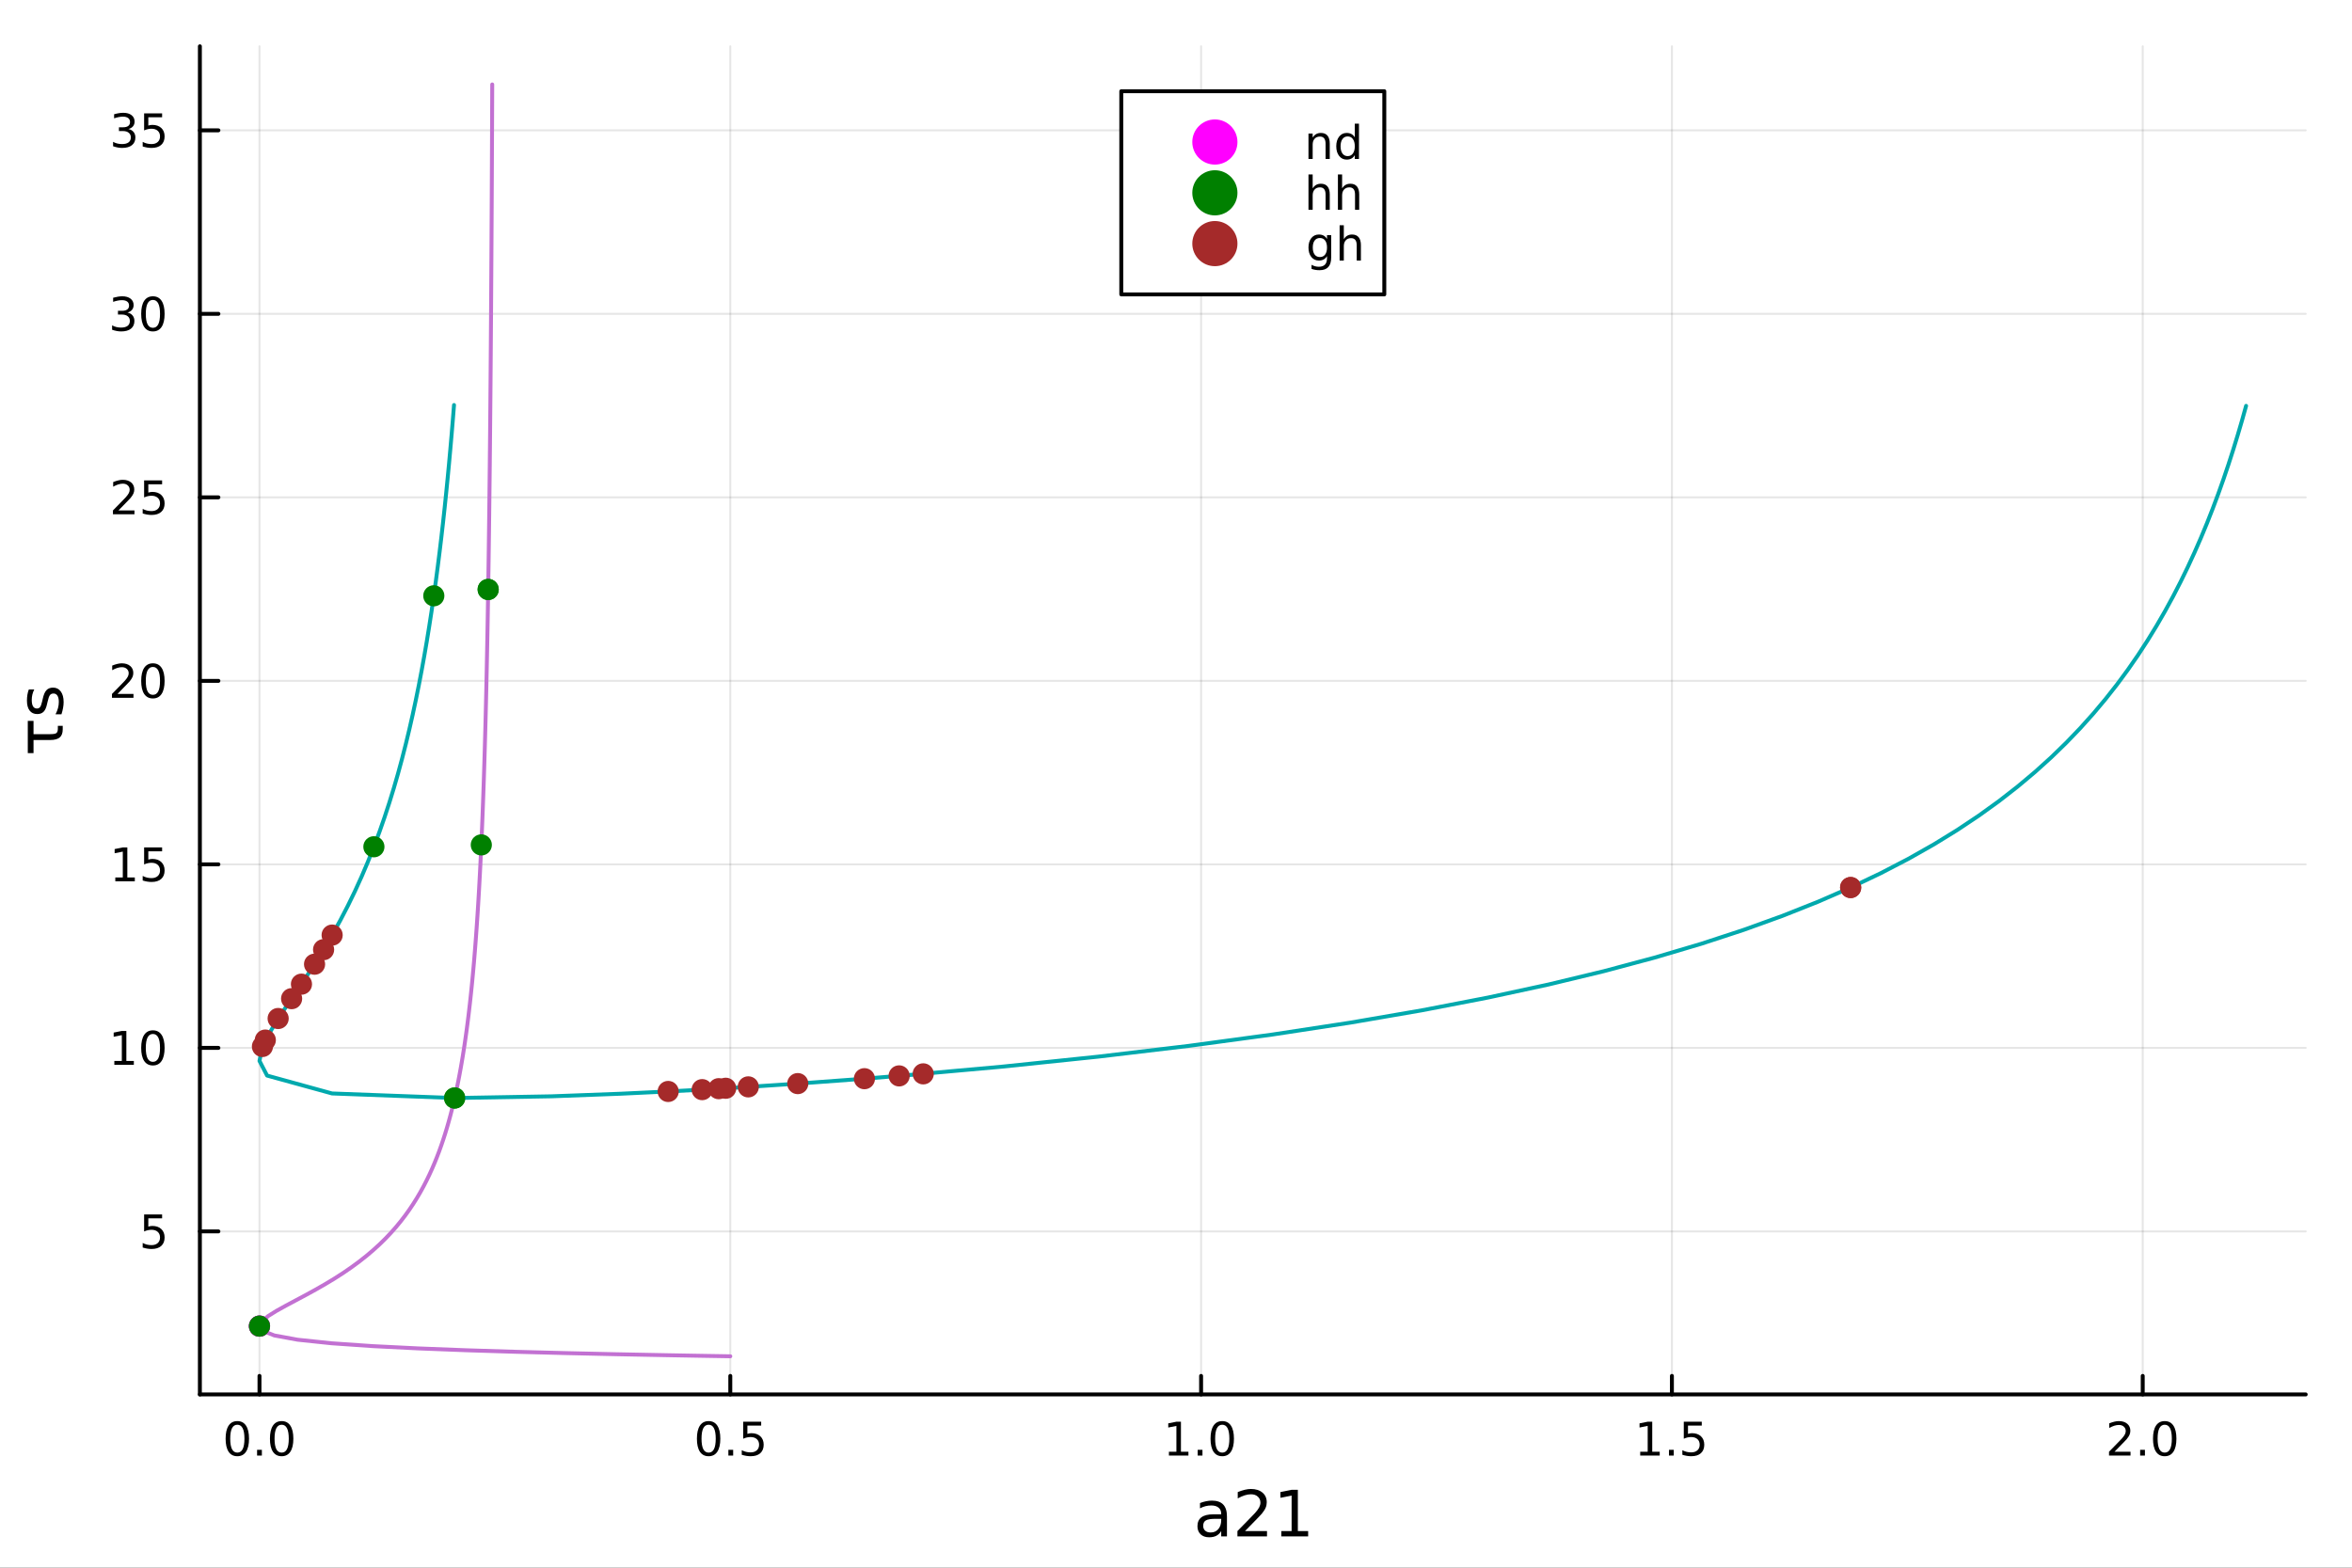 <?xml version="1.0" encoding="utf-8"?>
<svg xmlns="http://www.w3.org/2000/svg" xmlns:xlink="http://www.w3.org/1999/xlink" width="600" height="400" viewBox="0 0 2400 1600">
<rect x="0" y="0" width="2400" height="1600" fill="#333333" stroke="none"/>
<defs>
  <clipPath id="clip710">
    <rect x="0" y="0" width="2400" height="1600"/>
  </clipPath>
</defs>
<path clip-path="url(#clip710)" d="M0 1600 L2400 1600 L2400 0 L0 0  Z" fill="#ffffff" fill-rule="evenodd" fill-opacity="1"/>
<defs>
  <clipPath id="clip711">
    <rect x="480" y="0" width="1681" height="1600"/>
  </clipPath>
</defs>
<path clip-path="url(#clip710)" d="M203.964 1423.18 L2352.76 1423.18 L2352.76 47.244 L203.964 47.244  Z" fill="#ffffff" fill-rule="evenodd" fill-opacity="1"/>
<defs>
  <clipPath id="clip712">
    <rect x="203" y="47" width="2150" height="1377"/>
  </clipPath>
</defs>
<polyline clip-path="url(#clip712)" style="stroke:#000000; stroke-linecap:round; stroke-linejoin:round; stroke-width:2; stroke-opacity:0.1; fill:none" points="264.784,1423.18 264.784,47.244 "/>
<polyline clip-path="url(#clip712)" style="stroke:#000000; stroke-linecap:round; stroke-linejoin:round; stroke-width:2; stroke-opacity:0.1; fill:none" points="745.199,1423.18 745.199,47.244 "/>
<polyline clip-path="url(#clip712)" style="stroke:#000000; stroke-linecap:round; stroke-linejoin:round; stroke-width:2; stroke-opacity:0.1; fill:none" points="1225.61,1423.18 1225.61,47.244 "/>
<polyline clip-path="url(#clip712)" style="stroke:#000000; stroke-linecap:round; stroke-linejoin:round; stroke-width:2; stroke-opacity:0.1; fill:none" points="1706.03,1423.18 1706.03,47.244 "/>
<polyline clip-path="url(#clip712)" style="stroke:#000000; stroke-linecap:round; stroke-linejoin:round; stroke-width:2; stroke-opacity:0.1; fill:none" points="2186.45,1423.18 2186.45,47.244 "/>
<polyline clip-path="url(#clip712)" style="stroke:#000000; stroke-linecap:round; stroke-linejoin:round; stroke-width:2; stroke-opacity:0.1; fill:none" points="203.964,1256.78 2352.76,1256.78 "/>
<polyline clip-path="url(#clip712)" style="stroke:#000000; stroke-linecap:round; stroke-linejoin:round; stroke-width:2; stroke-opacity:0.1; fill:none" points="203.964,1069.48 2352.76,1069.48 "/>
<polyline clip-path="url(#clip712)" style="stroke:#000000; stroke-linecap:round; stroke-linejoin:round; stroke-width:2; stroke-opacity:0.1; fill:none" points="203.964,882.19 2352.76,882.19 "/>
<polyline clip-path="url(#clip712)" style="stroke:#000000; stroke-linecap:round; stroke-linejoin:round; stroke-width:2; stroke-opacity:0.1; fill:none" points="203.964,694.898 2352.76,694.898 "/>
<polyline clip-path="url(#clip712)" style="stroke:#000000; stroke-linecap:round; stroke-linejoin:round; stroke-width:2; stroke-opacity:0.1; fill:none" points="203.964,507.606 2352.76,507.606 "/>
<polyline clip-path="url(#clip712)" style="stroke:#000000; stroke-linecap:round; stroke-linejoin:round; stroke-width:2; stroke-opacity:0.1; fill:none" points="203.964,320.314 2352.76,320.314 "/>
<polyline clip-path="url(#clip712)" style="stroke:#000000; stroke-linecap:round; stroke-linejoin:round; stroke-width:2; stroke-opacity:0.1; fill:none" points="203.964,133.021 2352.76,133.021 "/>
<polyline clip-path="url(#clip710)" style="stroke:#000000; stroke-linecap:round; stroke-linejoin:round; stroke-width:4; stroke-opacity:1; fill:none" points="203.964,1423.18 2352.76,1423.18 "/>
<polyline clip-path="url(#clip710)" style="stroke:#000000; stroke-linecap:round; stroke-linejoin:round; stroke-width:4; stroke-opacity:1; fill:none" points="264.784,1423.18 264.784,1404.28 "/>
<polyline clip-path="url(#clip710)" style="stroke:#000000; stroke-linecap:round; stroke-linejoin:round; stroke-width:4; stroke-opacity:1; fill:none" points="745.199,1423.18 745.199,1404.28 "/>
<polyline clip-path="url(#clip710)" style="stroke:#000000; stroke-linecap:round; stroke-linejoin:round; stroke-width:4; stroke-opacity:1; fill:none" points="1225.61,1423.18 1225.61,1404.28 "/>
<polyline clip-path="url(#clip710)" style="stroke:#000000; stroke-linecap:round; stroke-linejoin:round; stroke-width:4; stroke-opacity:1; fill:none" points="1706.03,1423.18 1706.03,1404.28 "/>
<polyline clip-path="url(#clip710)" style="stroke:#000000; stroke-linecap:round; stroke-linejoin:round; stroke-width:4; stroke-opacity:1; fill:none" points="2186.45,1423.18 2186.45,1404.28 "/>
<path clip-path="url(#clip710)" d="M242.168 1454.1 Q238.557 1454.1 236.728 1457.66 Q234.923 1461.2 234.923 1468.33 Q234.923 1475.44 236.728 1479.01 Q238.557 1482.55 242.168 1482.55 Q245.802 1482.55 247.608 1479.01 Q249.436 1475.44 249.436 1468.33 Q249.436 1461.2 247.608 1457.66 Q245.802 1454.1 242.168 1454.1 M242.168 1450.39 Q247.978 1450.39 251.034 1455 Q254.112 1459.58 254.112 1468.33 Q254.112 1477.06 251.034 1481.67 Q247.978 1486.25 242.168 1486.25 Q236.358 1486.25 233.279 1481.67 Q230.224 1477.06 230.224 1468.33 Q230.224 1459.58 233.279 1455 Q236.358 1450.39 242.168 1450.39 Z" fill="#000000" fill-rule="nonzero" fill-opacity="1" /><path clip-path="url(#clip710)" d="M262.33 1479.7 L267.214 1479.7 L267.214 1485.58 L262.33 1485.58 L262.33 1479.7 Z" fill="#000000" fill-rule="nonzero" fill-opacity="1" /><path clip-path="url(#clip710)" d="M287.399 1454.1 Q283.788 1454.1 281.959 1457.66 Q280.154 1461.2 280.154 1468.33 Q280.154 1475.44 281.959 1479.01 Q283.788 1482.55 287.399 1482.55 Q291.033 1482.55 292.839 1479.01 Q294.668 1475.44 294.668 1468.33 Q294.668 1461.2 292.839 1457.66 Q291.033 1454.1 287.399 1454.1 M287.399 1450.39 Q293.209 1450.39 296.265 1455 Q299.344 1459.58 299.344 1468.33 Q299.344 1477.06 296.265 1481.67 Q293.209 1486.25 287.399 1486.25 Q281.589 1486.25 278.51 1481.67 Q275.455 1477.06 275.455 1468.33 Q275.455 1459.58 278.51 1455 Q281.589 1450.39 287.399 1450.39 Z" fill="#000000" fill-rule="nonzero" fill-opacity="1" /><path clip-path="url(#clip710)" d="M723.081 1454.1 Q719.47 1454.1 717.641 1457.66 Q715.836 1461.2 715.836 1468.33 Q715.836 1475.44 717.641 1479.01 Q719.47 1482.55 723.081 1482.55 Q726.716 1482.55 728.521 1479.01 Q730.35 1475.44 730.35 1468.33 Q730.35 1461.2 728.521 1457.66 Q726.716 1454.1 723.081 1454.1 M723.081 1450.39 Q728.891 1450.39 731.947 1455 Q735.026 1459.58 735.026 1468.33 Q735.026 1477.06 731.947 1481.67 Q728.891 1486.25 723.081 1486.25 Q717.271 1486.25 714.192 1481.67 Q711.137 1477.06 711.137 1468.33 Q711.137 1459.58 714.192 1455 Q717.271 1450.39 723.081 1450.39 Z" fill="#000000" fill-rule="nonzero" fill-opacity="1" /><path clip-path="url(#clip710)" d="M743.243 1479.7 L748.127 1479.7 L748.127 1485.58 L743.243 1485.58 L743.243 1479.7 Z" fill="#000000" fill-rule="nonzero" fill-opacity="1" /><path clip-path="url(#clip710)" d="M758.359 1451.02 L776.715 1451.02 L776.715 1454.96 L762.641 1454.96 L762.641 1463.43 Q763.66 1463.08 764.678 1462.92 Q765.697 1462.73 766.715 1462.73 Q772.502 1462.73 775.882 1465.9 Q779.262 1469.08 779.262 1474.49 Q779.262 1480.07 775.789 1483.17 Q772.317 1486.25 765.998 1486.25 Q763.822 1486.25 761.553 1485.88 Q759.308 1485.51 756.901 1484.77 L756.901 1480.07 Q758.984 1481.2 761.206 1481.76 Q763.428 1482.32 765.905 1482.32 Q769.91 1482.32 772.248 1480.21 Q774.586 1478.1 774.586 1474.49 Q774.586 1470.88 772.248 1468.77 Q769.91 1466.67 765.905 1466.67 Q764.03 1466.67 762.155 1467.08 Q760.303 1467.5 758.359 1468.38 L758.359 1451.02 Z" fill="#000000" fill-rule="nonzero" fill-opacity="1" /><path clip-path="url(#clip710)" d="M1192.77 1481.64 L1200.41 1481.64 L1200.41 1455.28 L1192.1 1456.95 L1192.1 1452.69 L1200.36 1451.02 L1205.04 1451.02 L1205.04 1481.64 L1212.68 1481.64 L1212.68 1485.58 L1192.77 1485.58 L1192.77 1481.64 Z" fill="#000000" fill-rule="nonzero" fill-opacity="1" /><path clip-path="url(#clip710)" d="M1222.12 1479.7 L1227 1479.7 L1227 1485.58 L1222.12 1485.58 L1222.12 1479.7 Z" fill="#000000" fill-rule="nonzero" fill-opacity="1" /><path clip-path="url(#clip710)" d="M1247.19 1454.1 Q1243.58 1454.1 1241.75 1457.66 Q1239.94 1461.2 1239.94 1468.33 Q1239.94 1475.44 1241.75 1479.01 Q1243.58 1482.55 1247.19 1482.55 Q1250.82 1482.55 1252.63 1479.01 Q1254.46 1475.44 1254.46 1468.33 Q1254.46 1461.2 1252.63 1457.66 Q1250.82 1454.1 1247.19 1454.1 M1247.19 1450.39 Q1253 1450.39 1256.05 1455 Q1259.13 1459.58 1259.13 1468.33 Q1259.13 1477.06 1256.05 1481.67 Q1253 1486.25 1247.19 1486.25 Q1241.38 1486.25 1238.3 1481.67 Q1235.24 1477.06 1235.24 1468.33 Q1235.24 1459.58 1238.3 1455 Q1241.38 1450.39 1247.19 1450.39 Z" fill="#000000" fill-rule="nonzero" fill-opacity="1" /><path clip-path="url(#clip710)" d="M1673.68 1481.64 L1681.32 1481.64 L1681.32 1455.28 L1673.01 1456.95 L1673.01 1452.69 L1681.27 1451.02 L1685.95 1451.02 L1685.95 1481.64 L1693.59 1481.64 L1693.59 1485.58 L1673.68 1485.58 L1673.68 1481.64 Z" fill="#000000" fill-rule="nonzero" fill-opacity="1" /><path clip-path="url(#clip710)" d="M1703.03 1479.7 L1707.92 1479.7 L1707.92 1485.58 L1703.03 1485.58 L1703.03 1479.7 Z" fill="#000000" fill-rule="nonzero" fill-opacity="1" /><path clip-path="url(#clip710)" d="M1718.15 1451.02 L1736.5 1451.02 L1736.5 1454.96 L1722.43 1454.96 L1722.43 1463.43 Q1723.45 1463.08 1724.47 1462.92 Q1725.49 1462.73 1726.5 1462.73 Q1732.29 1462.73 1735.67 1465.9 Q1739.05 1469.08 1739.05 1474.49 Q1739.05 1480.07 1735.58 1483.17 Q1732.11 1486.25 1725.79 1486.25 Q1723.61 1486.25 1721.34 1485.88 Q1719.1 1485.51 1716.69 1484.77 L1716.69 1480.07 Q1718.77 1481.2 1721 1481.76 Q1723.22 1482.32 1725.69 1482.32 Q1729.7 1482.32 1732.04 1480.21 Q1734.38 1478.1 1734.38 1474.49 Q1734.38 1470.88 1732.04 1468.77 Q1729.7 1466.67 1725.69 1466.67 Q1723.82 1466.67 1721.94 1467.08 Q1720.09 1467.5 1718.15 1468.38 L1718.15 1451.02 Z" fill="#000000" fill-rule="nonzero" fill-opacity="1" /><path clip-path="url(#clip710)" d="M2157.68 1481.64 L2174 1481.64 L2174 1485.58 L2152.06 1485.58 L2152.06 1481.64 Q2154.72 1478.89 2159.31 1474.26 Q2163.91 1469.61 2165.09 1468.27 Q2167.34 1465.74 2168.22 1464.01 Q2169.12 1462.25 2169.12 1460.56 Q2169.12 1457.8 2167.18 1456.07 Q2165.25 1454.33 2162.15 1454.33 Q2159.95 1454.33 2157.5 1455.09 Q2155.07 1455.86 2152.29 1457.41 L2152.29 1452.69 Q2155.12 1451.55 2157.57 1450.97 Q2160.02 1450.39 2162.06 1450.39 Q2167.43 1450.39 2170.62 1453.08 Q2173.82 1455.77 2173.82 1460.26 Q2173.82 1462.39 2173.01 1464.31 Q2172.22 1466.2 2170.12 1468.8 Q2169.54 1469.47 2166.43 1472.69 Q2163.33 1475.88 2157.68 1481.64 Z" fill="#000000" fill-rule="nonzero" fill-opacity="1" /><path clip-path="url(#clip710)" d="M2183.82 1479.7 L2188.7 1479.7 L2188.7 1485.58 L2183.82 1485.58 L2183.82 1479.7 Z" fill="#000000" fill-rule="nonzero" fill-opacity="1" /><path clip-path="url(#clip710)" d="M2208.89 1454.1 Q2205.28 1454.1 2203.45 1457.66 Q2201.64 1461.2 2201.64 1468.33 Q2201.64 1475.44 2203.45 1479.01 Q2205.28 1482.55 2208.89 1482.55 Q2212.52 1482.55 2214.33 1479.01 Q2216.16 1475.44 2216.16 1468.33 Q2216.16 1461.2 2214.33 1457.66 Q2212.52 1454.1 2208.89 1454.1 M2208.89 1450.39 Q2214.7 1450.39 2217.75 1455 Q2220.83 1459.58 2220.83 1468.33 Q2220.83 1477.06 2217.75 1481.67 Q2214.7 1486.25 2208.89 1486.25 Q2203.08 1486.25 2200 1481.67 Q2196.94 1477.06 2196.94 1468.33 Q2196.94 1459.58 2200 1455 Q2203.08 1450.39 2208.89 1450.39 Z" fill="#000000" fill-rule="nonzero" fill-opacity="1" /><path clip-path="url(#clip710)" d="M1240.31 1550.12 Q1233.21 1550.12 1230.47 1551.75 Q1227.74 1553.37 1227.74 1557.29 Q1227.74 1560.4 1229.77 1562.25 Q1231.84 1564.07 1235.38 1564.07 Q1240.25 1564.07 1243.17 1560.63 Q1246.13 1557.16 1246.13 1551.43 L1246.13 1550.12 L1240.31 1550.12 M1251.99 1547.71 L1251.99 1568.04 L1246.13 1568.04 L1246.13 1562.63 Q1244.13 1565.88 1241.14 1567.44 Q1238.14 1568.97 1233.82 1568.97 Q1228.34 1568.97 1225.09 1565.91 Q1221.88 1562.82 1221.88 1557.67 Q1221.88 1551.65 1225.89 1548.6 Q1229.93 1545.54 1237.92 1545.54 L1246.13 1545.54 L1246.13 1544.97 Q1246.13 1540.93 1243.46 1538.73 Q1240.82 1536.5 1236.01 1536.5 Q1232.96 1536.5 1230.06 1537.23 Q1227.16 1537.97 1224.49 1539.43 L1224.49 1534.02 Q1227.7 1532.78 1230.73 1532.17 Q1233.75 1531.54 1236.62 1531.54 Q1244.35 1531.54 1248.17 1535.55 Q1251.99 1539.56 1251.99 1547.71 Z" fill="#000000" fill-rule="nonzero" fill-opacity="1" /><path clip-path="url(#clip710)" d="M1270.42 1562.63 L1292.86 1562.63 L1292.86 1568.04 L1262.68 1568.04 L1262.68 1562.63 Q1266.34 1558.85 1272.65 1552.48 Q1278.98 1546.08 1280.6 1544.24 Q1283.69 1540.77 1284.9 1538.38 Q1286.14 1535.96 1286.14 1533.64 Q1286.14 1529.85 1283.47 1527.46 Q1280.83 1525.08 1276.56 1525.08 Q1273.54 1525.08 1270.16 1526.13 Q1266.82 1527.18 1263 1529.31 L1263 1522.82 Q1266.89 1521.26 1270.26 1520.46 Q1273.63 1519.66 1276.43 1519.66 Q1283.82 1519.66 1288.21 1523.36 Q1292.6 1527.05 1292.6 1533.22 Q1292.6 1536.15 1291.49 1538.79 Q1290.41 1541.4 1287.51 1544.97 Q1286.71 1545.89 1282.45 1550.32 Q1278.18 1554.71 1270.42 1562.63 Z" fill="#000000" fill-rule="nonzero" fill-opacity="1" /><path clip-path="url(#clip710)" d="M1307.47 1562.63 L1317.97 1562.63 L1317.97 1526.38 L1306.54 1528.67 L1306.54 1522.82 L1317.91 1520.52 L1324.34 1520.52 L1324.34 1562.63 L1334.84 1562.63 L1334.84 1568.04 L1307.47 1568.04 L1307.47 1562.63 Z" fill="#000000" fill-rule="nonzero" fill-opacity="1" /><polyline clip-path="url(#clip710)" style="stroke:#000000; stroke-linecap:round; stroke-linejoin:round; stroke-width:4; stroke-opacity:1; fill:none" points="203.964,1423.18 203.964,47.244 "/>
<polyline clip-path="url(#clip710)" style="stroke:#000000; stroke-linecap:round; stroke-linejoin:round; stroke-width:4; stroke-opacity:1; fill:none" points="203.964,1256.78 222.861,1256.78 "/>
<polyline clip-path="url(#clip710)" style="stroke:#000000; stroke-linecap:round; stroke-linejoin:round; stroke-width:4; stroke-opacity:1; fill:none" points="203.964,1069.48 222.861,1069.48 "/>
<polyline clip-path="url(#clip710)" style="stroke:#000000; stroke-linecap:round; stroke-linejoin:round; stroke-width:4; stroke-opacity:1; fill:none" points="203.964,882.19 222.861,882.19 "/>
<polyline clip-path="url(#clip710)" style="stroke:#000000; stroke-linecap:round; stroke-linejoin:round; stroke-width:4; stroke-opacity:1; fill:none" points="203.964,694.898 222.861,694.898 "/>
<polyline clip-path="url(#clip710)" style="stroke:#000000; stroke-linecap:round; stroke-linejoin:round; stroke-width:4; stroke-opacity:1; fill:none" points="203.964,507.606 222.861,507.606 "/>
<polyline clip-path="url(#clip710)" style="stroke:#000000; stroke-linecap:round; stroke-linejoin:round; stroke-width:4; stroke-opacity:1; fill:none" points="203.964,320.314 222.861,320.314 "/>
<polyline clip-path="url(#clip710)" style="stroke:#000000; stroke-linecap:round; stroke-linejoin:round; stroke-width:4; stroke-opacity:1; fill:none" points="203.964,133.021 222.861,133.021 "/>
<path clip-path="url(#clip710)" d="M147.061 1239.5 L165.417 1239.5 L165.417 1243.43 L151.343 1243.43 L151.343 1251.9 Q152.362 1251.56 153.38 1251.39 Q154.399 1251.21 155.417 1251.21 Q161.204 1251.21 164.584 1254.38 Q167.964 1257.55 167.964 1262.97 Q167.964 1268.55 164.491 1271.65 Q161.019 1274.73 154.7 1274.73 Q152.524 1274.73 150.255 1274.36 Q148.01 1273.99 145.603 1273.24 L145.603 1268.55 Q147.686 1269.68 149.908 1270.24 Q152.13 1270.79 154.607 1270.79 Q158.612 1270.79 160.95 1268.68 Q163.288 1266.58 163.288 1262.97 Q163.288 1259.36 160.95 1257.25 Q158.612 1255.14 154.607 1255.14 Q152.732 1255.14 150.857 1255.56 Q149.005 1255.98 147.061 1256.86 L147.061 1239.5 Z" fill="#000000" fill-rule="nonzero" fill-opacity="1" /><path clip-path="url(#clip710)" d="M116.668 1082.83 L124.306 1082.83 L124.306 1056.46 L115.996 1058.13 L115.996 1053.87 L124.26 1052.2 L128.936 1052.2 L128.936 1082.83 L136.575 1082.83 L136.575 1086.76 L116.668 1086.76 L116.668 1082.83 Z" fill="#000000" fill-rule="nonzero" fill-opacity="1" /><path clip-path="url(#clip710)" d="M156.019 1055.28 Q152.408 1055.28 150.579 1058.85 Q148.774 1062.39 148.774 1069.52 Q148.774 1076.62 150.579 1080.19 Q152.408 1083.73 156.019 1083.73 Q159.653 1083.73 161.459 1080.19 Q163.288 1076.62 163.288 1069.52 Q163.288 1062.39 161.459 1058.85 Q159.653 1055.28 156.019 1055.28 M156.019 1051.58 Q161.829 1051.58 164.885 1056.18 Q167.964 1060.77 167.964 1069.52 Q167.964 1078.24 164.885 1082.85 Q161.829 1087.43 156.019 1087.43 Q150.209 1087.43 147.13 1082.85 Q144.075 1078.24 144.075 1069.52 Q144.075 1060.77 147.13 1056.18 Q150.209 1051.58 156.019 1051.58 Z" fill="#000000" fill-rule="nonzero" fill-opacity="1" /><path clip-path="url(#clip710)" d="M117.663 895.535 L125.302 895.535 L125.302 869.17 L116.992 870.836 L116.992 866.577 L125.255 864.91 L129.931 864.91 L129.931 895.535 L137.57 895.535 L137.57 899.47 L117.663 899.47 L117.663 895.535 Z" fill="#000000" fill-rule="nonzero" fill-opacity="1" /><path clip-path="url(#clip710)" d="M147.061 864.91 L165.417 864.91 L165.417 868.846 L151.343 868.846 L151.343 877.318 Q152.362 876.971 153.38 876.809 Q154.399 876.623 155.417 876.623 Q161.204 876.623 164.584 879.795 Q167.964 882.966 167.964 888.383 Q167.964 893.961 164.491 897.063 Q161.019 900.142 154.7 900.142 Q152.524 900.142 150.255 899.771 Q148.01 899.401 145.603 898.66 L145.603 893.961 Q147.686 895.095 149.908 895.651 Q152.13 896.207 154.607 896.207 Q158.612 896.207 160.95 894.1 Q163.288 891.994 163.288 888.383 Q163.288 884.771 160.95 882.665 Q158.612 880.559 154.607 880.559 Q152.732 880.559 150.857 880.975 Q149.005 881.392 147.061 882.271 L147.061 864.91 Z" fill="#000000" fill-rule="nonzero" fill-opacity="1" /><path clip-path="url(#clip710)" d="M119.885 708.243 L136.204 708.243 L136.204 712.178 L114.26 712.178 L114.26 708.243 Q116.922 705.488 121.505 700.859 Q126.112 696.206 127.292 694.863 Q129.538 692.34 130.417 690.604 Q131.32 688.845 131.32 687.155 Q131.32 684.401 129.376 682.664 Q127.455 680.928 124.353 680.928 Q122.154 680.928 119.7 681.692 Q117.269 682.456 114.492 684.007 L114.492 679.285 Q117.316 678.151 119.769 677.572 Q122.223 676.993 124.26 676.993 Q129.63 676.993 132.825 679.678 Q136.019 682.364 136.019 686.854 Q136.019 688.984 135.209 690.905 Q134.422 692.803 132.316 695.396 Q131.737 696.067 128.635 699.285 Q125.533 702.479 119.885 708.243 Z" fill="#000000" fill-rule="nonzero" fill-opacity="1" /><path clip-path="url(#clip710)" d="M156.019 680.697 Q152.408 680.697 150.579 684.262 Q148.774 687.803 148.774 694.933 Q148.774 702.039 150.579 705.604 Q152.408 709.146 156.019 709.146 Q159.653 709.146 161.459 705.604 Q163.288 702.039 163.288 694.933 Q163.288 687.803 161.459 684.262 Q159.653 680.697 156.019 680.697 M156.019 676.993 Q161.829 676.993 164.885 681.6 Q167.964 686.183 167.964 694.933 Q167.964 703.66 164.885 708.266 Q161.829 712.849 156.019 712.849 Q150.209 712.849 147.13 708.266 Q144.075 703.66 144.075 694.933 Q144.075 686.183 147.13 681.6 Q150.209 676.993 156.019 676.993 Z" fill="#000000" fill-rule="nonzero" fill-opacity="1" /><path clip-path="url(#clip710)" d="M120.88 520.951 L137.2 520.951 L137.2 524.886 L115.256 524.886 L115.256 520.951 Q117.918 518.196 122.501 513.566 Q127.107 508.914 128.288 507.571 Q130.533 505.048 131.413 503.312 Q132.316 501.553 132.316 499.863 Q132.316 497.108 130.371 495.372 Q128.45 493.636 125.348 493.636 Q123.149 493.636 120.695 494.4 Q118.265 495.164 115.487 496.715 L115.487 491.993 Q118.311 490.858 120.765 490.28 Q123.218 489.701 125.255 489.701 Q130.626 489.701 133.82 492.386 Q137.015 495.071 137.015 499.562 Q137.015 501.692 136.204 503.613 Q135.417 505.511 133.311 508.104 Q132.732 508.775 129.63 511.992 Q126.529 515.187 120.88 520.951 Z" fill="#000000" fill-rule="nonzero" fill-opacity="1" /><path clip-path="url(#clip710)" d="M147.061 490.326 L165.417 490.326 L165.417 494.261 L151.343 494.261 L151.343 502.733 Q152.362 502.386 153.38 502.224 Q154.399 502.039 155.417 502.039 Q161.204 502.039 164.584 505.21 Q167.964 508.381 167.964 513.798 Q167.964 519.377 164.491 522.478 Q161.019 525.557 154.7 525.557 Q152.524 525.557 150.255 525.187 Q148.01 524.816 145.603 524.076 L145.603 519.377 Q147.686 520.511 149.908 521.066 Q152.13 521.622 154.607 521.622 Q158.612 521.622 160.95 519.516 Q163.288 517.409 163.288 513.798 Q163.288 510.187 160.95 508.08 Q158.612 505.974 154.607 505.974 Q152.732 505.974 150.857 506.391 Q149.005 506.807 147.061 507.687 L147.061 490.326 Z" fill="#000000" fill-rule="nonzero" fill-opacity="1" /><path clip-path="url(#clip710)" d="M130.024 318.959 Q133.38 319.677 135.255 321.946 Q137.154 324.214 137.154 327.547 Q137.154 332.663 133.635 335.464 Q130.117 338.265 123.635 338.265 Q121.459 338.265 119.144 337.825 Q116.853 337.408 114.399 336.552 L114.399 332.038 Q116.343 333.172 118.658 333.751 Q120.973 334.33 123.496 334.33 Q127.894 334.33 130.186 332.594 Q132.501 330.858 132.501 327.547 Q132.501 324.492 130.348 322.779 Q128.218 321.043 124.399 321.043 L120.371 321.043 L120.371 317.2 L124.584 317.2 Q128.033 317.2 129.862 315.834 Q131.691 314.446 131.691 311.853 Q131.691 309.191 129.792 307.779 Q127.917 306.344 124.399 306.344 Q122.478 306.344 120.279 306.76 Q118.08 307.177 115.441 308.057 L115.441 303.89 Q118.103 303.149 120.418 302.779 Q122.755 302.409 124.816 302.409 Q130.14 302.409 133.242 304.839 Q136.343 307.247 136.343 311.367 Q136.343 314.237 134.7 316.228 Q133.056 318.196 130.024 318.959 Z" fill="#000000" fill-rule="nonzero" fill-opacity="1" /><path clip-path="url(#clip710)" d="M156.019 306.112 Q152.408 306.112 150.579 309.677 Q148.774 313.219 148.774 320.348 Q148.774 327.455 150.579 331.02 Q152.408 334.561 156.019 334.561 Q159.653 334.561 161.459 331.02 Q163.288 327.455 163.288 320.348 Q163.288 313.219 161.459 309.677 Q159.653 306.112 156.019 306.112 M156.019 302.409 Q161.829 302.409 164.885 307.015 Q167.964 311.598 167.964 320.348 Q167.964 329.075 164.885 333.682 Q161.829 338.265 156.019 338.265 Q150.209 338.265 147.13 333.682 Q144.075 329.075 144.075 320.348 Q144.075 311.598 147.13 307.015 Q150.209 302.409 156.019 302.409 Z" fill="#000000" fill-rule="nonzero" fill-opacity="1" /><path clip-path="url(#clip710)" d="M131.019 131.667 Q134.376 132.385 136.251 134.653 Q138.149 136.922 138.149 140.255 Q138.149 145.371 134.63 148.172 Q131.112 150.973 124.63 150.973 Q122.455 150.973 120.14 150.533 Q117.848 150.116 115.394 149.26 L115.394 144.746 Q117.339 145.88 119.654 146.459 Q121.968 147.037 124.492 147.037 Q128.89 147.037 131.181 145.301 Q133.496 143.565 133.496 140.255 Q133.496 137.2 131.343 135.487 Q129.214 133.75 125.394 133.75 L121.367 133.75 L121.367 129.908 L125.58 129.908 Q129.029 129.908 130.857 128.542 Q132.686 127.153 132.686 124.561 Q132.686 121.899 130.788 120.487 Q128.913 119.051 125.394 119.051 Q123.473 119.051 121.274 119.468 Q119.075 119.885 116.436 120.764 L116.436 116.598 Q119.098 115.857 121.413 115.487 Q123.751 115.116 125.811 115.116 Q131.135 115.116 134.237 117.547 Q137.339 119.954 137.339 124.075 Q137.339 126.945 135.695 128.936 Q134.052 130.903 131.019 131.667 Z" fill="#000000" fill-rule="nonzero" fill-opacity="1" /><path clip-path="url(#clip710)" d="M147.061 115.741 L165.417 115.741 L165.417 119.676 L151.343 119.676 L151.343 128.149 Q152.362 127.801 153.38 127.639 Q154.399 127.454 155.417 127.454 Q161.204 127.454 164.584 130.625 Q167.964 133.797 167.964 139.213 Q167.964 144.792 164.491 147.894 Q161.019 150.973 154.7 150.973 Q152.524 150.973 150.255 150.602 Q148.01 150.232 145.603 149.491 L145.603 144.792 Q147.686 145.926 149.908 146.482 Q152.13 147.037 154.607 147.037 Q158.612 147.037 160.95 144.931 Q163.288 142.824 163.288 139.213 Q163.288 135.602 160.95 133.496 Q158.612 131.389 154.607 131.389 Q152.732 131.389 150.857 131.806 Q149.005 132.223 147.061 133.102 L147.061 115.741 Z" fill="#000000" fill-rule="nonzero" fill-opacity="1" /><path clip-path="url(#clip710)" d="M57.511 748.198 Q59.039 747.052 59.039 743.615 L59.039 740.782 L64.004 740.782 L64.004 744.315 Q64.004 750.044 60.949 752.654 Q57.829 755.264 51.082 755.264 L34.213 755.264 L34.213 768.632 L28.356 768.632 L28.356 735.753 L34.213 735.753 L34.213 749.28 L51.432 749.28 Q56.047 749.28 57.511 748.198 Z" fill="#000000" fill-rule="nonzero" fill-opacity="1" /><path clip-path="url(#clip710)" d="M29.407 703.702 L34.945 703.702 Q33.672 706.184 33.035 708.858 Q32.398 711.532 32.398 714.396 Q32.398 718.757 33.735 720.953 Q35.072 723.117 37.746 723.117 Q39.783 723.117 40.96 721.558 Q42.106 719.998 43.157 715.287 L43.602 713.282 Q44.939 707.044 47.39 704.434 Q49.809 701.792 54.169 701.792 Q59.134 701.792 62.031 705.739 Q64.927 709.654 64.927 716.529 Q64.927 719.393 64.354 722.512 Q63.813 725.6 62.699 729.037 L56.652 729.037 Q58.339 725.791 59.198 722.64 Q60.026 719.489 60.026 716.401 Q60.026 712.264 58.625 710.036 Q57.193 707.808 54.615 707.808 Q52.228 707.808 50.955 709.431 Q49.681 711.022 48.504 716.465 L48.026 718.502 Q46.88 723.945 44.525 726.364 Q42.138 728.783 38 728.783 Q32.971 728.783 30.234 725.218 Q27.497 721.653 27.497 715.096 Q27.497 711.85 27.974 708.985 Q28.452 706.121 29.407 703.702 Z" fill="#000000" fill-rule="nonzero" fill-opacity="1" /><circle clip-path="url(#clip712)" cx="264.784" cy="1353.46" r="10.8" fill="#ff00ff" fill-rule="evenodd" fill-opacity="1" stroke="none"/>
<circle clip-path="url(#clip712)" cx="264.784" cy="1353.45" r="10.8" fill="#008000" fill-rule="evenodd" fill-opacity="1" stroke="none"/>
<circle clip-path="url(#clip712)" cx="1888.41" cy="905.828" r="10.8" fill="#a52a2a" fill-rule="evenodd" fill-opacity="1" stroke="none"/>
<polyline clip-path="url(#clip712)" style="stroke:#c271d2; stroke-linecap:round; stroke-linejoin:round; stroke-width:4; stroke-opacity:1; fill:none" points="745.199,1384.24 718.77,1383.81 681.268,1383.15 628.85,1382.14 576.88,1380.98 525.565,1379.64 475.235,1378.07 426.452,1376.18 380.219,1373.87 338.339,1370.97 303.775,1367.34 279.923,1362.97 267.765,1358.12 264.784,1353.46 264.784,1353.45 267.377,1348.34 273.702,1343.12 282.184,1337.84 291.824,1332.5 301.981,1327.08 312.242,1321.6 322.342,1316.05 332.114,1310.45 341.46,1304.8 350.324,1299.1 358.683,1293.36 366.534,1287.59 373.887,1281.79 380.762,1275.96 387.181,1270.12 393.173,1264.25 398.763,1258.37 403.981,1252.47 408.853,1246.56 413.403,1240.64 417.657,1234.71 421.636,1228.77 425.362,1222.83 428.854,1216.88 432.129,1210.93 435.205,1204.97 438.095,1199.01 440.815,1193.05 443.376,1187.08 445.79,1181.11 448.068,1175.14 450.22,1169.16 452.254,1163.18 454.178,1157.21 456.001,1151.23 457.728,1145.25 459.367,1139.26 460.923,1133.28 462.402,1127.3 463.808,1121.31 463.96,1120.65 465.292,1114.66 466.559,1108.68 467.768,1102.69 468.921,1096.7 470.021,1090.72 471.073,1084.73 472.078,1078.74 473.039,1072.75 473.959,1066.76 474.84,1060.77 475.684,1054.78 476.493,1048.79 477.269,1042.8 478.015,1036.81 478.73,1030.82 479.418,1024.83 480.079,1018.84 480.715,1012.85 481.327,1006.86 481.916,1000.87 482.484,994.875 483.031,988.883 483.558,982.892 484.066,976.9 484.557,970.908 485.031,964.916 485.488,958.924 485.93,952.932 486.357,946.94 486.77,940.948 487.169,934.956 487.556,928.963 487.93,922.971 488.292,916.978 488.643,910.986 488.982,904.994 489.312,899.001 489.631,893.008 489.941,887.016 490.241,881.023 490.533,875.03 490.815,869.038 491.09,863.045 491.123,862.308 491.389,856.316 491.648,850.323 491.899,844.33 492.143,838.337 492.38,832.344 492.611,826.351 492.835,820.358 493.054,814.366 493.266,808.373 493.473,802.38 493.675,796.387 493.871,790.394 494.062,784.401 494.249,778.408 494.431,772.415 494.608,766.422 494.78,760.429 494.949,754.436 495.113,748.442 495.273,742.449 495.43,736.456 495.582,730.463 495.731,724.47 495.877,718.477 496.019,712.484 496.158,706.491 496.293,700.498 496.426,694.504 496.556,688.511 496.682,682.518 496.806,676.525 496.927,670.532 497.045,664.539 497.161,658.545 497.274,652.552 497.385,646.559 497.494,640.566 497.6,634.573 497.704,628.579 497.806,622.586 497.905,616.593 498.003,610.6 498.098,604.606 498.145,601.61 498.145,601.61 498.238,595.617 498.329,589.623 498.418,583.63 498.505,577.637 498.591,571.644 498.674,565.65 498.757,559.657 498.837,553.664 498.916,547.671 498.994,541.677 499.07,535.684 499.144,529.691 499.218,523.698 499.29,517.704 499.36,511.711 499.429,505.718 499.497,499.724 499.564,493.731 499.629,487.738 499.694,481.745 499.757,475.751 499.819,469.758 499.88,463.765 499.94,457.771 499.999,451.778 500.056,445.785 500.113,439.792 500.169,433.798 500.224,427.805 500.278,421.812 500.331,415.818 500.383,409.825 500.434,403.832 500.485,397.838 500.534,391.845 500.583,385.852 500.631,379.859 500.678,373.865 500.725,367.872 500.771,361.879 500.816,355.885 500.86,349.892 500.903,343.899 500.946,337.905 500.988,331.912 501.03,325.919 501.071,319.925 501.111,313.932 501.151,307.939 501.19,301.946 501.228,295.952 501.266,289.959 501.304,283.966 501.34,277.972 501.376,271.979 501.412,265.986 501.447,259.992 501.482,253.999 501.516,248.006 501.55,242.012 501.583,236.019 501.615,230.026 501.648,224.032 501.679,218.039 501.711,212.046 501.742,206.052 501.772,200.059 501.802,194.066 501.831,188.072 501.861,182.079 501.889,176.086 501.918,170.092 501.946,164.099 501.973,158.106 502.001,152.112 502.027,146.119 502.054,140.126 502.08,134.132 502.106,128.139 502.131,122.146 502.156,116.152 502.181,110.159 502.206,104.166 502.23,98.172 502.254,92.179 502.277,86.186 "/>
<circle clip-path="url(#clip712)" cx="264.784" cy="1353.46" r="10.8" fill="#ff00ff" fill-rule="evenodd" fill-opacity="1" stroke="none"/>
<circle clip-path="url(#clip712)" cx="264.784" cy="1353.45" r="10.8" fill="#008000" fill-rule="evenodd" fill-opacity="1" stroke="none"/>
<circle clip-path="url(#clip712)" cx="463.96" cy="1120.65" r="10.8" fill="#008000" fill-rule="evenodd" fill-opacity="1" stroke="none"/>
<circle clip-path="url(#clip712)" cx="491.123" cy="862.308" r="10.8" fill="#008000" fill-rule="evenodd" fill-opacity="1" stroke="none"/>
<circle clip-path="url(#clip712)" cx="498.145" cy="601.61" r="10.8" fill="#008000" fill-rule="evenodd" fill-opacity="1" stroke="none"/>
<circle clip-path="url(#clip712)" cx="498.145" cy="601.61" r="10.8" fill="#008000" fill-rule="evenodd" fill-opacity="1" stroke="none"/>
<polyline clip-path="url(#clip712)" style="stroke:#00a9ad; stroke-linecap:round; stroke-linejoin:round; stroke-width:4; stroke-opacity:1; fill:none" points="2291.94,414.221 2287.75,429.197 2283.35,444.172 2278.74,459.146 2273.91,474.119 2268.84,489.091 2263.51,504.062 2257.91,519.032 2252.02,534 2245.81,548.967 2239.26,563.932 2232.36,578.894 2225.07,593.855 2217.36,608.813 2209.2,623.767 2200.56,638.719 2191.39,653.666 2181.66,668.609 2171.31,683.547 2160.3,698.479 2148.56,713.404 2136.04,728.321 2122.67,743.228 2108.35,758.125 2093.02,773.009 2076.56,787.879 2058.87,802.731 2039.84,817.562 2019.31,832.368 1997.15,847.146 1973.18,861.889 1947.21,876.589 1919.03,891.24 1888.41,905.828 1888.4,905.831 1855.07,920.349 1818.74,934.778 1779.09,949.099 1735.79,963.291 1688.45,977.324 1636.71,991.166 1580.16,1004.78 1518.41,1018.11 1451.11,1031.1 1377.91,1043.71 1298.57,1055.84 1212.91,1067.44 1120.81,1078.41 1022.25,1088.67 917.494,1098.07 942.069,1095.99 882.061,1100.92 814.046,1105.94 763.548,1109.28 773.518,1108.65 756.931,1109.69 745.199,1110.41 733.401,1111.11 740.513,1110.69 716.494,1112.09 681.812,1113.96 632.806,1116.29 562.861,1118.9 463.913,1120.65 338.855,1116 272.547,1097.75 264.778,1082.77 267.792,1068.08 270.728,1061.51 283.825,1039.5 297.556,1019.24 307.612,1004.45 320.978,984.076 330.193,969.23 338.923,954.363 347.151,939.481 354.883,924.584 362.136,909.676 368.933,894.758 375.3,879.832 381.265,864.898 381.524,864.227 387.097,849.287 392.322,834.341 397.224,819.392 401.826,804.438 406.151,789.481 410.218,774.521 414.046,759.558 417.654,744.594 421.055,729.627 424.266,714.658 427.3,699.689 430.168,684.717 432.884,669.745 435.456,654.771 437.894,639.797 440.208,624.822 442.406,609.846 442.657,608.086 444.734,593.109 446.709,578.132 448.59,563.154 450.382,548.176 452.09,533.197 453.72,518.218 455.277,503.239 456.763,488.259 458.185,473.279 459.545,458.299 460.847,443.319 462.094,428.338 463.289,413.357 "/>
<circle clip-path="url(#clip712)" cx="1888.41" cy="905.828" r="10.8" fill="#a52a2a" fill-rule="evenodd" fill-opacity="1" stroke="none"/>
<circle clip-path="url(#clip712)" cx="917.494" cy="1098.07" r="10.8" fill="#a52a2a" fill-rule="evenodd" fill-opacity="1" stroke="none"/>
<circle clip-path="url(#clip712)" cx="942.069" cy="1095.99" r="10.8" fill="#a52a2a" fill-rule="evenodd" fill-opacity="1" stroke="none"/>
<circle clip-path="url(#clip712)" cx="882.061" cy="1100.92" r="10.8" fill="#a52a2a" fill-rule="evenodd" fill-opacity="1" stroke="none"/>
<circle clip-path="url(#clip712)" cx="814.046" cy="1105.94" r="10.8" fill="#a52a2a" fill-rule="evenodd" fill-opacity="1" stroke="none"/>
<circle clip-path="url(#clip712)" cx="763.548" cy="1109.28" r="10.8" fill="#a52a2a" fill-rule="evenodd" fill-opacity="1" stroke="none"/>
<circle clip-path="url(#clip712)" cx="733.401" cy="1111.11" r="10.8" fill="#a52a2a" fill-rule="evenodd" fill-opacity="1" stroke="none"/>
<circle clip-path="url(#clip712)" cx="740.513" cy="1110.69" r="10.8" fill="#a52a2a" fill-rule="evenodd" fill-opacity="1" stroke="none"/>
<circle clip-path="url(#clip712)" cx="716.494" cy="1112.09" r="10.8" fill="#a52a2a" fill-rule="evenodd" fill-opacity="1" stroke="none"/>
<circle clip-path="url(#clip712)" cx="681.812" cy="1113.96" r="10.8" fill="#a52a2a" fill-rule="evenodd" fill-opacity="1" stroke="none"/>
<circle clip-path="url(#clip712)" cx="463.913" cy="1120.65" r="10.8" fill="#008000" fill-rule="evenodd" fill-opacity="1" stroke="none"/>
<circle clip-path="url(#clip712)" cx="267.792" cy="1068.08" r="10.8" fill="#a52a2a" fill-rule="evenodd" fill-opacity="1" stroke="none"/>
<circle clip-path="url(#clip712)" cx="270.728" cy="1061.51" r="10.8" fill="#a52a2a" fill-rule="evenodd" fill-opacity="1" stroke="none"/>
<circle clip-path="url(#clip712)" cx="283.825" cy="1039.5" r="10.8" fill="#a52a2a" fill-rule="evenodd" fill-opacity="1" stroke="none"/>
<circle clip-path="url(#clip712)" cx="297.556" cy="1019.24" r="10.8" fill="#a52a2a" fill-rule="evenodd" fill-opacity="1" stroke="none"/>
<circle clip-path="url(#clip712)" cx="307.612" cy="1004.45" r="10.8" fill="#a52a2a" fill-rule="evenodd" fill-opacity="1" stroke="none"/>
<circle clip-path="url(#clip712)" cx="320.978" cy="984.076" r="10.8" fill="#a52a2a" fill-rule="evenodd" fill-opacity="1" stroke="none"/>
<circle clip-path="url(#clip712)" cx="330.193" cy="969.23" r="10.8" fill="#a52a2a" fill-rule="evenodd" fill-opacity="1" stroke="none"/>
<circle clip-path="url(#clip712)" cx="338.923" cy="954.363" r="10.8" fill="#a52a2a" fill-rule="evenodd" fill-opacity="1" stroke="none"/>
<circle clip-path="url(#clip712)" cx="381.524" cy="864.227" r="10.8" fill="#008000" fill-rule="evenodd" fill-opacity="1" stroke="none"/>
<circle clip-path="url(#clip712)" cx="442.657" cy="608.086" r="10.8" fill="#008000" fill-rule="evenodd" fill-opacity="1" stroke="none"/>
<path clip-path="url(#clip710)" d="M1144.17 300.469 L1412.55 300.469 L1412.55 93.109 L1144.17 93.109  Z" fill="#ffffff" fill-rule="evenodd" fill-opacity="1"/>
<polyline clip-path="url(#clip710)" style="stroke:#000000; stroke-linecap:round; stroke-linejoin:round; stroke-width:4; stroke-opacity:1; fill:none" points="1144.17,300.469 1412.55,300.469 1412.55,93.109 1144.17,93.109 1144.17,300.469 "/>
<circle clip-path="url(#clip710)" cx="1239.67" cy="144.949" r="23.04" fill="#ff00ff" fill-rule="evenodd" fill-opacity="1" stroke="none"/>
<path clip-path="url(#clip710)" d="M1356.89 146.581 L1356.89 162.229 L1352.63 162.229 L1352.63 146.719 Q1352.63 143.039 1351.19 141.21 Q1349.76 139.382 1346.89 139.382 Q1343.44 139.382 1341.45 141.581 Q1339.46 143.78 1339.46 147.576 L1339.46 162.229 L1335.18 162.229 L1335.18 136.303 L1339.46 136.303 L1339.46 140.331 Q1340.99 137.993 1343.05 136.835 Q1345.13 135.678 1347.84 135.678 Q1352.31 135.678 1354.6 138.456 Q1356.89 141.21 1356.89 146.581 Z" fill="#000000" fill-rule="nonzero" fill-opacity="1" /><path clip-path="url(#clip710)" d="M1382.44 140.238 L1382.44 126.21 L1386.7 126.21 L1386.7 162.229 L1382.44 162.229 L1382.44 158.34 Q1381.1 160.655 1379.04 161.789 Q1377 162.9 1374.13 162.9 Q1369.44 162.9 1366.47 159.15 Q1363.53 155.4 1363.53 149.289 Q1363.53 143.178 1366.47 139.428 Q1369.44 135.678 1374.13 135.678 Q1377 135.678 1379.04 136.812 Q1381.1 137.923 1382.44 140.238 M1367.93 149.289 Q1367.93 153.988 1369.85 156.673 Q1371.8 159.335 1375.18 159.335 Q1378.56 159.335 1380.5 156.673 Q1382.44 153.988 1382.44 149.289 Q1382.44 144.59 1380.5 141.928 Q1378.56 139.243 1375.18 139.243 Q1371.8 139.243 1369.85 141.928 Q1367.93 144.59 1367.93 149.289 Z" fill="#000000" fill-rule="nonzero" fill-opacity="1" /><circle clip-path="url(#clip710)" cx="1239.67" cy="196.789" r="23.04" fill="#008000" fill-rule="evenodd" fill-opacity="1" stroke="none"/>
<path clip-path="url(#clip710)" d="M1356.89 198.421 L1356.89 214.069 L1352.63 214.069 L1352.63 198.559 Q1352.63 194.879 1351.19 193.05 Q1349.76 191.222 1346.89 191.222 Q1343.44 191.222 1341.45 193.421 Q1339.46 195.62 1339.46 199.416 L1339.46 214.069 L1335.18 214.069 L1335.18 178.05 L1339.46 178.05 L1339.46 192.171 Q1340.99 189.833 1343.05 188.675 Q1345.13 187.518 1347.84 187.518 Q1352.31 187.518 1354.6 190.296 Q1356.89 193.05 1356.89 198.421 Z" fill="#000000" fill-rule="nonzero" fill-opacity="1" /><path clip-path="url(#clip710)" d="M1386.94 198.421 L1386.94 214.069 L1382.68 214.069 L1382.68 198.559 Q1382.68 194.879 1381.24 193.05 Q1379.81 191.222 1376.94 191.222 Q1373.49 191.222 1371.5 193.421 Q1369.5 195.62 1369.5 199.416 L1369.5 214.069 L1365.22 214.069 L1365.22 178.05 L1369.5 178.05 L1369.5 192.171 Q1371.03 189.833 1373.09 188.675 Q1375.18 187.518 1377.88 187.518 Q1382.35 187.518 1384.64 190.296 Q1386.94 193.05 1386.94 198.421 Z" fill="#000000" fill-rule="nonzero" fill-opacity="1" /><circle clip-path="url(#clip710)" cx="1239.67" cy="248.629" r="23.04" fill="#a52a2a" fill-rule="evenodd" fill-opacity="1" stroke="none"/>
<path clip-path="url(#clip710)" d="M1354.09 252.645 Q1354.09 248.015 1352.17 245.469 Q1350.27 242.923 1346.82 242.923 Q1343.39 242.923 1341.47 245.469 Q1339.57 248.015 1339.57 252.645 Q1339.57 257.251 1341.47 259.798 Q1343.39 262.344 1346.82 262.344 Q1350.27 262.344 1352.17 259.798 Q1354.09 257.251 1354.09 252.645 M1358.35 262.691 Q1358.35 269.311 1355.41 272.529 Q1352.47 275.77 1346.4 275.77 Q1344.16 275.77 1342.17 275.422 Q1340.18 275.098 1338.3 274.404 L1338.3 270.26 Q1340.18 271.279 1342.01 271.765 Q1343.83 272.251 1345.73 272.251 Q1349.92 272.251 1352 270.052 Q1354.09 267.876 1354.09 263.455 L1354.09 261.348 Q1352.77 263.64 1350.71 264.774 Q1348.65 265.909 1345.78 265.909 Q1341.01 265.909 1338.09 262.274 Q1335.18 258.64 1335.18 252.645 Q1335.18 246.626 1338.09 242.992 Q1341.01 239.358 1345.78 239.358 Q1348.65 239.358 1350.71 240.492 Q1352.77 241.626 1354.09 243.918 L1354.09 239.983 L1358.35 239.983 L1358.35 262.691 Z" fill="#000000" fill-rule="nonzero" fill-opacity="1" /><path clip-path="url(#clip710)" d="M1388.67 250.261 L1388.67 265.909 L1384.41 265.909 L1384.41 250.399 Q1384.41 246.719 1382.98 244.89 Q1381.54 243.062 1378.67 243.062 Q1375.22 243.062 1373.23 245.261 Q1371.24 247.46 1371.24 251.256 L1371.24 265.909 L1366.96 265.909 L1366.96 229.89 L1371.24 229.89 L1371.24 244.011 Q1372.77 241.673 1374.83 240.515 Q1376.91 239.358 1379.62 239.358 Q1384.09 239.358 1386.38 242.136 Q1388.67 244.89 1388.67 250.261 Z" fill="#000000" fill-rule="nonzero" fill-opacity="1" /></svg>
